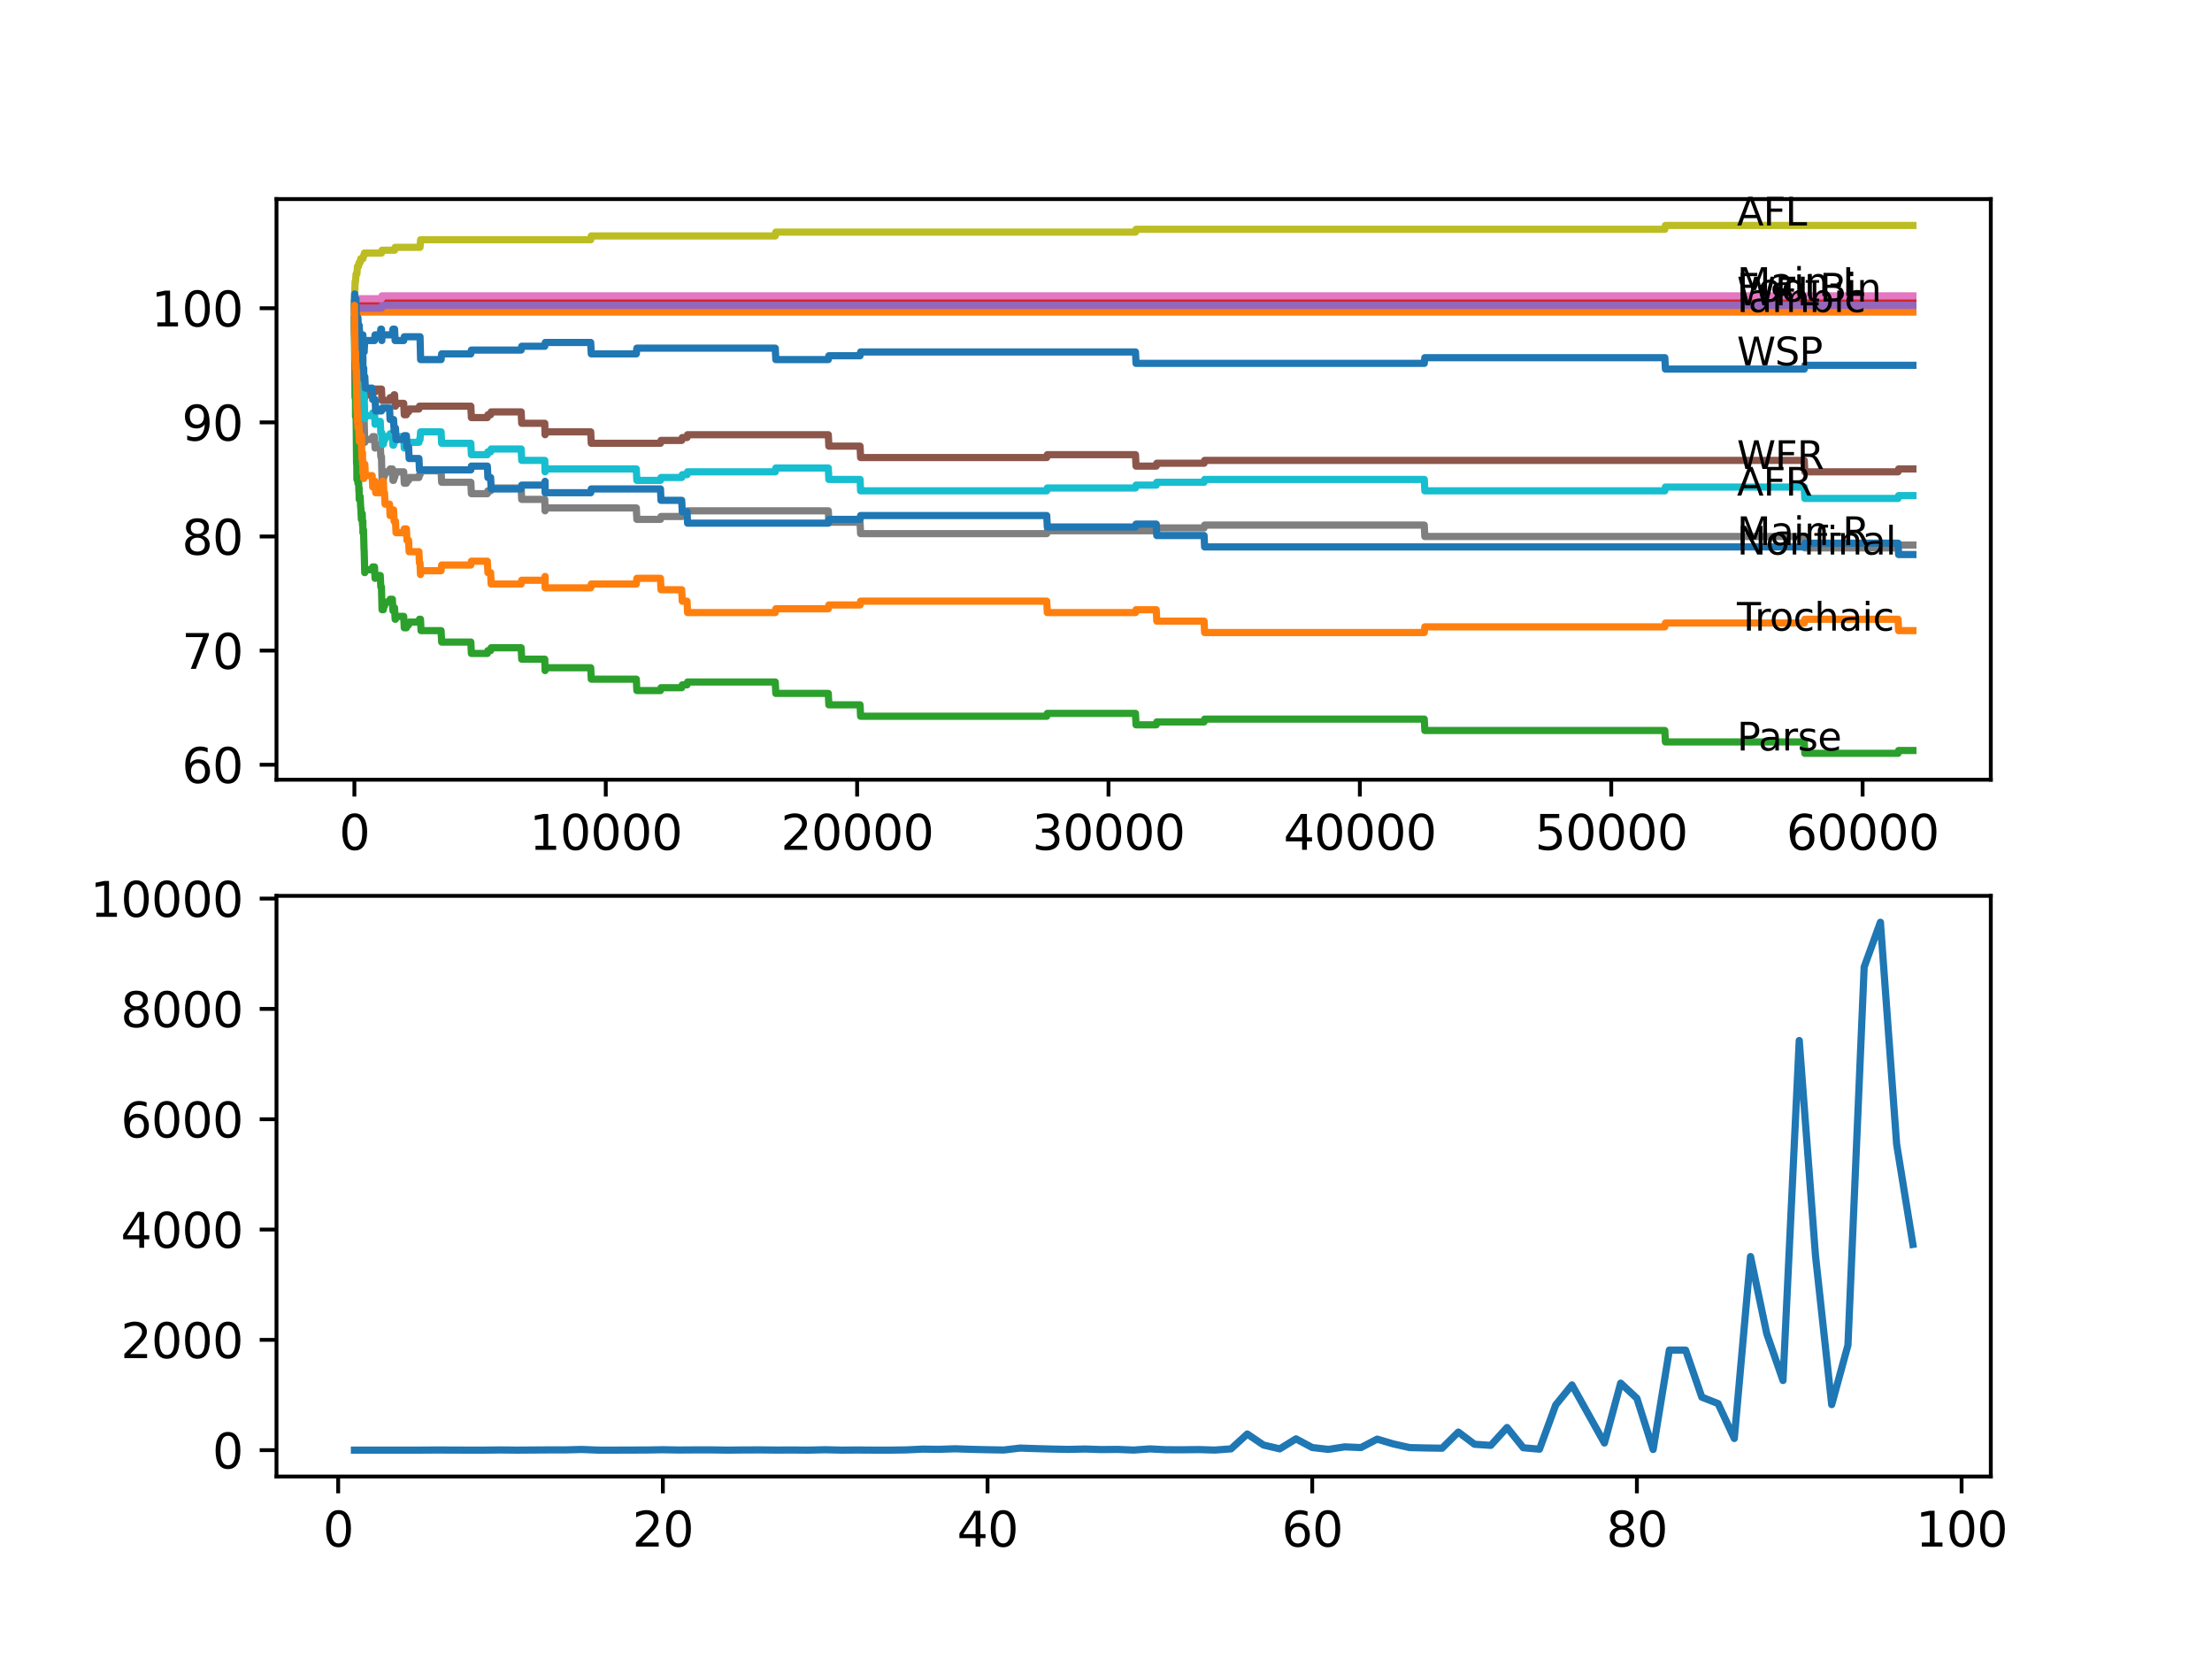<?xml version="1.0" encoding="utf-8" standalone="no"?>
<!DOCTYPE svg PUBLIC "-//W3C//DTD SVG 1.1//EN"
  "http://www.w3.org/Graphics/SVG/1.1/DTD/svg11.dtd">
<svg xmlns:xlink="http://www.w3.org/1999/xlink" width="460.8pt" height="345.6pt" viewBox="0 0 460.8 345.6" xmlns="http://www.w3.org/2000/svg" version="1.1">
 <defs>
  <style type="text/css">*{stroke-linejoin: round; stroke-linecap: butt}</style>
 </defs>
 <g id="figure_1">
  <g id="patch_1">
   <path d="M 0 345.6 
L 460.8 345.6 
L 460.8 0 
L 0 0 
z
" style="fill: #ffffff"/>
  </g>
  <g id="axes_1">
   <g id="patch_2">
    <path d="M 57.6 162.432 
L 414.72 162.432 
L 414.72 41.472 
L 57.6 41.472 
z
" style="fill: #ffffff"/>
   </g>
   <g id="matplotlib.axis_1">
    <g id="xtick_1">
     <g id="line2d_1">
      <defs>
       <path id="m1ee20a2df1" d="M 0 0 
L 0 3.5 
" style="stroke: #000000; stroke-width: 0.8"/>
      </defs>
      <g>
       <use xlink:href="#m1ee20a2df1" x="73.827" y="162.432" style="stroke: #000000; stroke-width: 0.8"/>
      </g>
     </g>
     <g id="text_1">
      <!-- 0 -->
      <g transform="translate(70.646 177.03)scale(0.1 -0.1)">
       <defs>
        <path id="DejaVuSans-30" d="M 2034 4250 
Q 1547 4250 1301 3770 
Q 1056 3291 1056 2328 
Q 1056 1369 1301 889 
Q 1547 409 2034 409 
Q 2525 409 2770 889 
Q 3016 1369 3016 2328 
Q 3016 3291 2770 3770 
Q 2525 4250 2034 4250 
z
M 2034 4750 
Q 2819 4750 3233 4129 
Q 3647 3509 3647 2328 
Q 3647 1150 3233 529 
Q 2819 -91 2034 -91 
Q 1250 -91 836 529 
Q 422 1150 422 2328 
Q 422 3509 836 4129 
Q 1250 4750 2034 4750 
z
" transform="scale(0.016)"/>
       </defs>
       <use xlink:href="#DejaVuSans-30"/>
      </g>
     </g>
    </g>
    <g id="xtick_2">
     <g id="line2d_2">
      <g>
       <use xlink:href="#m1ee20a2df1" x="126.192" y="162.432" style="stroke: #000000; stroke-width: 0.8"/>
      </g>
     </g>
     <g id="text_2">
      <!-- 10000 -->
      <g transform="translate(110.286 177.03)scale(0.1 -0.1)">
       <defs>
        <path id="DejaVuSans-31" d="M 794 531 
L 1825 531 
L 1825 4091 
L 703 3866 
L 703 4441 
L 1819 4666 
L 2450 4666 
L 2450 531 
L 3481 531 
L 3481 0 
L 794 0 
L 794 531 
z
" transform="scale(0.016)"/>
       </defs>
       <use xlink:href="#DejaVuSans-31"/>
       <use xlink:href="#DejaVuSans-30" x="63.623"/>
       <use xlink:href="#DejaVuSans-30" x="127.246"/>
       <use xlink:href="#DejaVuSans-30" x="190.869"/>
       <use xlink:href="#DejaVuSans-30" x="254.492"/>
      </g>
     </g>
    </g>
    <g id="xtick_3">
     <g id="line2d_3">
      <g>
       <use xlink:href="#m1ee20a2df1" x="178.556" y="162.432" style="stroke: #000000; stroke-width: 0.8"/>
      </g>
     </g>
     <g id="text_3">
      <!-- 20000 -->
      <g transform="translate(162.65 177.03)scale(0.1 -0.1)">
       <defs>
        <path id="DejaVuSans-32" d="M 1228 531 
L 3431 531 
L 3431 0 
L 469 0 
L 469 531 
Q 828 903 1448 1529 
Q 2069 2156 2228 2338 
Q 2531 2678 2651 2914 
Q 2772 3150 2772 3378 
Q 2772 3750 2511 3984 
Q 2250 4219 1831 4219 
Q 1534 4219 1204 4116 
Q 875 4013 500 3803 
L 500 4441 
Q 881 4594 1212 4672 
Q 1544 4750 1819 4750 
Q 2544 4750 2975 4387 
Q 3406 4025 3406 3419 
Q 3406 3131 3298 2873 
Q 3191 2616 2906 2266 
Q 2828 2175 2409 1742 
Q 1991 1309 1228 531 
z
" transform="scale(0.016)"/>
       </defs>
       <use xlink:href="#DejaVuSans-32"/>
       <use xlink:href="#DejaVuSans-30" x="63.623"/>
       <use xlink:href="#DejaVuSans-30" x="127.246"/>
       <use xlink:href="#DejaVuSans-30" x="190.869"/>
       <use xlink:href="#DejaVuSans-30" x="254.492"/>
      </g>
     </g>
    </g>
    <g id="xtick_4">
     <g id="line2d_4">
      <g>
       <use xlink:href="#m1ee20a2df1" x="230.921" y="162.432" style="stroke: #000000; stroke-width: 0.8"/>
      </g>
     </g>
     <g id="text_4">
      <!-- 30000 -->
      <g transform="translate(215.015 177.03)scale(0.1 -0.1)">
       <defs>
        <path id="DejaVuSans-33" d="M 2597 2516 
Q 3050 2419 3304 2112 
Q 3559 1806 3559 1356 
Q 3559 666 3084 287 
Q 2609 -91 1734 -91 
Q 1441 -91 1130 -33 
Q 819 25 488 141 
L 488 750 
Q 750 597 1062 519 
Q 1375 441 1716 441 
Q 2309 441 2620 675 
Q 2931 909 2931 1356 
Q 2931 1769 2642 2001 
Q 2353 2234 1838 2234 
L 1294 2234 
L 1294 2753 
L 1863 2753 
Q 2328 2753 2575 2939 
Q 2822 3125 2822 3475 
Q 2822 3834 2567 4026 
Q 2313 4219 1838 4219 
Q 1578 4219 1281 4162 
Q 984 4106 628 3988 
L 628 4550 
Q 988 4650 1302 4700 
Q 1616 4750 1894 4750 
Q 2613 4750 3031 4423 
Q 3450 4097 3450 3541 
Q 3450 3153 3228 2886 
Q 3006 2619 2597 2516 
z
" transform="scale(0.016)"/>
       </defs>
       <use xlink:href="#DejaVuSans-33"/>
       <use xlink:href="#DejaVuSans-30" x="63.623"/>
       <use xlink:href="#DejaVuSans-30" x="127.246"/>
       <use xlink:href="#DejaVuSans-30" x="190.869"/>
       <use xlink:href="#DejaVuSans-30" x="254.492"/>
      </g>
     </g>
    </g>
    <g id="xtick_5">
     <g id="line2d_5">
      <g>
       <use xlink:href="#m1ee20a2df1" x="283.285" y="162.432" style="stroke: #000000; stroke-width: 0.8"/>
      </g>
     </g>
     <g id="text_5">
      <!-- 40000 -->
      <g transform="translate(267.379 177.03)scale(0.1 -0.1)">
       <defs>
        <path id="DejaVuSans-34" d="M 2419 4116 
L 825 1625 
L 2419 1625 
L 2419 4116 
z
M 2253 4666 
L 3047 4666 
L 3047 1625 
L 3713 1625 
L 3713 1100 
L 3047 1100 
L 3047 0 
L 2419 0 
L 2419 1100 
L 313 1100 
L 313 1709 
L 2253 4666 
z
" transform="scale(0.016)"/>
       </defs>
       <use xlink:href="#DejaVuSans-34"/>
       <use xlink:href="#DejaVuSans-30" x="63.623"/>
       <use xlink:href="#DejaVuSans-30" x="127.246"/>
       <use xlink:href="#DejaVuSans-30" x="190.869"/>
       <use xlink:href="#DejaVuSans-30" x="254.492"/>
      </g>
     </g>
    </g>
    <g id="xtick_6">
     <g id="line2d_6">
      <g>
       <use xlink:href="#m1ee20a2df1" x="335.65" y="162.432" style="stroke: #000000; stroke-width: 0.8"/>
      </g>
     </g>
     <g id="text_6">
      <!-- 50000 -->
      <g transform="translate(319.744 177.03)scale(0.1 -0.1)">
       <defs>
        <path id="DejaVuSans-35" d="M 691 4666 
L 3169 4666 
L 3169 4134 
L 1269 4134 
L 1269 2991 
Q 1406 3038 1543 3061 
Q 1681 3084 1819 3084 
Q 2600 3084 3056 2656 
Q 3513 2228 3513 1497 
Q 3513 744 3044 326 
Q 2575 -91 1722 -91 
Q 1428 -91 1123 -41 
Q 819 9 494 109 
L 494 744 
Q 775 591 1075 516 
Q 1375 441 1709 441 
Q 2250 441 2565 725 
Q 2881 1009 2881 1497 
Q 2881 1984 2565 2268 
Q 2250 2553 1709 2553 
Q 1456 2553 1204 2497 
Q 953 2441 691 2322 
L 691 4666 
z
" transform="scale(0.016)"/>
       </defs>
       <use xlink:href="#DejaVuSans-35"/>
       <use xlink:href="#DejaVuSans-30" x="63.623"/>
       <use xlink:href="#DejaVuSans-30" x="127.246"/>
       <use xlink:href="#DejaVuSans-30" x="190.869"/>
       <use xlink:href="#DejaVuSans-30" x="254.492"/>
      </g>
     </g>
    </g>
    <g id="xtick_7">
     <g id="line2d_7">
      <g>
       <use xlink:href="#m1ee20a2df1" x="388.014" y="162.432" style="stroke: #000000; stroke-width: 0.8"/>
      </g>
     </g>
     <g id="text_7">
      <!-- 60000 -->
      <g transform="translate(372.108 177.03)scale(0.1 -0.1)">
       <defs>
        <path id="DejaVuSans-36" d="M 2113 2584 
Q 1688 2584 1439 2293 
Q 1191 2003 1191 1497 
Q 1191 994 1439 701 
Q 1688 409 2113 409 
Q 2538 409 2786 701 
Q 3034 994 3034 1497 
Q 3034 2003 2786 2293 
Q 2538 2584 2113 2584 
z
M 3366 4563 
L 3366 3988 
Q 3128 4100 2886 4159 
Q 2644 4219 2406 4219 
Q 1781 4219 1451 3797 
Q 1122 3375 1075 2522 
Q 1259 2794 1537 2939 
Q 1816 3084 2150 3084 
Q 2853 3084 3261 2657 
Q 3669 2231 3669 1497 
Q 3669 778 3244 343 
Q 2819 -91 2113 -91 
Q 1303 -91 875 529 
Q 447 1150 447 2328 
Q 447 3434 972 4092 
Q 1497 4750 2381 4750 
Q 2619 4750 2861 4703 
Q 3103 4656 3366 4563 
z
" transform="scale(0.016)"/>
       </defs>
       <use xlink:href="#DejaVuSans-36"/>
       <use xlink:href="#DejaVuSans-30" x="63.623"/>
       <use xlink:href="#DejaVuSans-30" x="127.246"/>
       <use xlink:href="#DejaVuSans-30" x="190.869"/>
       <use xlink:href="#DejaVuSans-30" x="254.492"/>
      </g>
     </g>
    </g>
   </g>
   <g id="matplotlib.axis_2">
    <g id="ytick_1">
     <g id="line2d_8">
      <defs>
       <path id="mf1d20a9263" d="M 0 0 
L -3.5 0 
" style="stroke: #000000; stroke-width: 0.8"/>
      </defs>
      <g>
       <use xlink:href="#mf1d20a9263" x="57.6" y="159.311" style="stroke: #000000; stroke-width: 0.8"/>
      </g>
     </g>
     <g id="text_8">
      <!-- 60 -->
      <g transform="translate(37.875 163.111)scale(0.1 -0.1)">
       <use xlink:href="#DejaVuSans-36"/>
       <use xlink:href="#DejaVuSans-30" x="63.623"/>
      </g>
     </g>
    </g>
    <g id="ytick_2">
     <g id="line2d_9">
      <g>
       <use xlink:href="#mf1d20a9263" x="57.6" y="135.535" style="stroke: #000000; stroke-width: 0.8"/>
      </g>
     </g>
     <g id="text_9">
      <!-- 70 -->
      <g transform="translate(37.875 139.335)scale(0.1 -0.1)">
       <defs>
        <path id="DejaVuSans-37" d="M 525 4666 
L 3525 4666 
L 3525 4397 
L 1831 0 
L 1172 0 
L 2766 4134 
L 525 4134 
L 525 4666 
z
" transform="scale(0.016)"/>
       </defs>
       <use xlink:href="#DejaVuSans-37"/>
       <use xlink:href="#DejaVuSans-30" x="63.623"/>
      </g>
     </g>
    </g>
    <g id="ytick_3">
     <g id="line2d_10">
      <g>
       <use xlink:href="#mf1d20a9263" x="57.6" y="111.76" style="stroke: #000000; stroke-width: 0.8"/>
      </g>
     </g>
     <g id="text_10">
      <!-- 80 -->
      <g transform="translate(37.875 115.559)scale(0.1 -0.1)">
       <defs>
        <path id="DejaVuSans-38" d="M 2034 2216 
Q 1584 2216 1326 1975 
Q 1069 1734 1069 1313 
Q 1069 891 1326 650 
Q 1584 409 2034 409 
Q 2484 409 2743 651 
Q 3003 894 3003 1313 
Q 3003 1734 2745 1975 
Q 2488 2216 2034 2216 
z
M 1403 2484 
Q 997 2584 770 2862 
Q 544 3141 544 3541 
Q 544 4100 942 4425 
Q 1341 4750 2034 4750 
Q 2731 4750 3128 4425 
Q 3525 4100 3525 3541 
Q 3525 3141 3298 2862 
Q 3072 2584 2669 2484 
Q 3125 2378 3379 2068 
Q 3634 1759 3634 1313 
Q 3634 634 3220 271 
Q 2806 -91 2034 -91 
Q 1263 -91 848 271 
Q 434 634 434 1313 
Q 434 1759 690 2068 
Q 947 2378 1403 2484 
z
M 1172 3481 
Q 1172 3119 1398 2916 
Q 1625 2713 2034 2713 
Q 2441 2713 2670 2916 
Q 2900 3119 2900 3481 
Q 2900 3844 2670 4047 
Q 2441 4250 2034 4250 
Q 1625 4250 1398 4047 
Q 1172 3844 1172 3481 
z
" transform="scale(0.016)"/>
       </defs>
       <use xlink:href="#DejaVuSans-38"/>
       <use xlink:href="#DejaVuSans-30" x="63.623"/>
      </g>
     </g>
    </g>
    <g id="ytick_4">
     <g id="line2d_11">
      <g>
       <use xlink:href="#mf1d20a9263" x="57.6" y="87.984" style="stroke: #000000; stroke-width: 0.8"/>
      </g>
     </g>
     <g id="text_11">
      <!-- 90 -->
      <g transform="translate(37.875 91.783)scale(0.1 -0.1)">
       <defs>
        <path id="DejaVuSans-39" d="M 703 97 
L 703 672 
Q 941 559 1184 500 
Q 1428 441 1663 441 
Q 2288 441 2617 861 
Q 2947 1281 2994 2138 
Q 2813 1869 2534 1725 
Q 2256 1581 1919 1581 
Q 1219 1581 811 2004 
Q 403 2428 403 3163 
Q 403 3881 828 4315 
Q 1253 4750 1959 4750 
Q 2769 4750 3195 4129 
Q 3622 3509 3622 2328 
Q 3622 1225 3098 567 
Q 2575 -91 1691 -91 
Q 1453 -91 1209 -44 
Q 966 3 703 97 
z
M 1959 2075 
Q 2384 2075 2632 2365 
Q 2881 2656 2881 3163 
Q 2881 3666 2632 3958 
Q 2384 4250 1959 4250 
Q 1534 4250 1286 3958 
Q 1038 3666 1038 3163 
Q 1038 2656 1286 2365 
Q 1534 2075 1959 2075 
z
" transform="scale(0.016)"/>
       </defs>
       <use xlink:href="#DejaVuSans-39"/>
       <use xlink:href="#DejaVuSans-30" x="63.623"/>
      </g>
     </g>
    </g>
    <g id="ytick_5">
     <g id="line2d_12">
      <g>
       <use xlink:href="#mf1d20a9263" x="57.6" y="64.208" style="stroke: #000000; stroke-width: 0.8"/>
      </g>
     </g>
     <g id="text_12">
      <!-- 100 -->
      <g transform="translate(31.512 68.007)scale(0.1 -0.1)">
       <use xlink:href="#DejaVuSans-31"/>
       <use xlink:href="#DejaVuSans-30" x="63.623"/>
       <use xlink:href="#DejaVuSans-30" x="127.246"/>
      </g>
     </g>
    </g>
   </g>
   <g id="line2d_13">
    <path d="M 73.833 66.585 
L 73.932 70.944 
L 73.948 69.755 
L 74.053 69.755 
L 74.063 70.944 
L 74.168 68.567 
L 74.173 68.567 
L 74.205 70.944 
L 74.267 67.378 
L 74.278 67.378 
L 74.346 65 
L 74.362 69.755 
L 74.377 69.755 
L 74.482 69.755 
L 74.597 68.567 
L 74.692 68.567 
L 74.807 70.944 
L 74.812 70.944 
L 74.927 69.755 
L 75.027 69.755 
L 75.142 72.133 
L 75.173 72.133 
L 75.288 70.944 
L 75.461 70.944 
L 75.576 69.755 
L 75.592 69.755 
L 75.707 72.133 
L 75.723 72.133 
L 75.802 70.944 
L 75.807 73.322 
L 75.828 73.322 
L 75.859 73.322 
L 75.98 70.944 
L 78.017 70.944 
L 78.132 69.755 
L 79.216 69.755 
L 79.331 68.567 
L 79.467 68.567 
L 79.54 70.944 
L 79.577 69.755 
L 81.74 69.755 
L 81.855 68.567 
L 82.195 68.567 
L 82.311 70.944 
L 84.101 70.944 
L 84.217 70.152 
L 87.5 70.152 
L 87.62 74.907 
L 91.888 74.907 
L 92.003 73.718 
L 98.083 73.718 
L 98.198 72.926 
L 108.566 72.926 
L 108.681 72.133 
L 113.488 72.133 
L 113.604 71.341 
L 123.055 71.341 
L 123.171 73.718 
L 132.554 73.718 
L 132.669 72.529 
L 161.501 72.529 
L 161.617 74.907 
L 172.55 74.907 
L 172.665 74.114 
L 179.164 74.114 
L 179.279 73.322 
L 236.54 73.322 
L 236.655 75.699 
L 296.701 75.699 
L 296.816 74.511 
L 346.819 74.511 
L 346.934 76.888 
L 375.861 76.888 
L 375.976 76.096 
L 398.487 76.096 
L 398.487 76.096 
" clip-path="url(#p80382463fd)" style="fill: none; stroke: #1f77b4; stroke-width: 1.5; stroke-linecap: square"/>
   </g>
   <g id="line2d_14">
    <path d="M 73.833 64.208 
L 73.948 67.378 
L 73.985 67.378 
L 74.1 65 
L 74.131 65 
L 74.246 67.378 
L 74.252 67.378 
L 74.367 65 
L 398.487 65 
L 398.487 65 
" clip-path="url(#p80382463fd)" style="fill: none; stroke: #ff7f0e; stroke-width: 1.5; stroke-linecap: square"/>
   </g>
   <g id="line2d_15">
    <path d="M 73.833 66.585 
L 73.958 82.832 
L 73.974 82.04 
L 74.053 82.04 
L 74.063 86.795 
L 74.168 85.408 
L 74.173 85.408 
L 74.283 96.701 
L 74.304 95.909 
L 74.325 95.909 
L 74.351 99.872 
L 74.44 98.287 
L 74.482 98.287 
L 74.561 100.664 
L 74.592 100.07 
L 74.692 100.07 
L 74.77 102.447 
L 74.801 101.655 
L 74.812 101.655 
L 74.828 104.032 
L 74.922 103.438 
L 75.027 103.438 
L 75.142 105.816 
L 75.173 105.816 
L 75.278 108.193 
L 75.283 107.599 
L 75.351 107.599 
L 75.461 107.004 
L 75.519 109.382 
L 75.571 108.589 
L 75.592 108.589 
L 75.603 110.967 
L 75.702 110.373 
L 75.723 110.373 
L 75.838 114.533 
L 75.859 114.533 
L 75.98 119.289 
L 75.995 119.289 
L 76.111 118.694 
L 77.53 118.694 
L 77.645 118.1 
L 78.017 118.1 
L 78.132 120.477 
L 78.142 120.477 
L 78.258 119.883 
L 79.216 119.883 
L 79.331 122.261 
L 79.467 122.261 
L 79.588 127.016 
L 79.855 127.016 
L 79.97 126.223 
L 80.101 126.223 
L 80.216 125.431 
L 81.148 125.431 
L 81.263 124.836 
L 81.74 124.836 
L 81.855 127.214 
L 81.986 127.214 
L 82.101 126.62 
L 82.195 126.62 
L 82.311 128.997 
L 82.384 128.997 
L 82.499 128.403 
L 84.101 128.403 
L 84.217 130.78 
L 84.662 130.78 
L 84.777 130.186 
L 85.117 130.186 
L 85.232 129.592 
L 87.269 129.592 
L 87.385 128.997 
L 87.594 128.997 
L 87.709 131.375 
L 91.888 131.375 
L 92.003 133.752 
L 98.083 133.752 
L 98.198 136.13 
L 101.523 136.13 
L 101.638 135.535 
L 102.204 135.535 
L 102.319 134.941 
L 108.566 134.941 
L 108.681 137.319 
L 113.488 137.319 
L 113.551 139.696 
L 113.598 139.102 
L 123.055 139.102 
L 123.171 141.479 
L 132.554 141.479 
L 132.669 143.857 
L 137.586 143.857 
L 137.702 143.263 
L 142.011 143.263 
L 142.126 142.668 
L 143.121 142.668 
L 143.237 142.074 
L 161.501 142.074 
L 161.617 144.451 
L 172.55 144.451 
L 172.665 146.829 
L 179.164 146.829 
L 179.279 149.207 
L 218.055 149.207 
L 218.17 148.612 
L 236.54 148.612 
L 236.655 150.99 
L 240.865 150.99 
L 240.98 150.395 
L 250.83 150.395 
L 250.945 149.801 
L 296.701 149.801 
L 296.816 152.179 
L 346.819 152.179 
L 346.934 154.556 
L 375.861 154.556 
L 375.976 156.934 
L 395.398 156.934 
L 395.513 156.339 
L 398.487 156.339 
L 398.487 156.339 
" clip-path="url(#p80382463fd)" style="fill: none; stroke: #2ca02c; stroke-width: 1.5; stroke-linecap: square"/>
   </g>
   <g id="line2d_16">
    <path d="M 73.833 64.208 
L 73.843 64.208 
L 73.969 62.821 
L 398.487 62.821 
L 398.487 62.821 
" clip-path="url(#p80382463fd)" style="fill: none; stroke: #d62728; stroke-width: 1.5; stroke-linecap: square"/>
   </g>
   <g id="line2d_17">
    <path d="M 73.833 64.208 
L 79.467 64.208 
L 79.582 63.613 
L 398.487 63.613 
L 398.487 63.613 
" clip-path="url(#p80382463fd)" style="fill: none; stroke: #9467bd; stroke-width: 1.5; stroke-linecap: square"/>
   </g>
   <g id="line2d_18">
    <path d="M 73.833 66.585 
L 73.838 66.585 
L 73.969 75.699 
L 74.058 75.699 
L 74.147 78.077 
L 74.168 77.483 
L 74.173 77.483 
L 74.199 79.86 
L 74.283 79.266 
L 74.561 79.266 
L 74.676 78.671 
L 74.692 78.671 
L 74.807 81.049 
L 74.828 81.049 
L 74.943 80.455 
L 75.278 80.455 
L 75.398 79.266 
L 75.592 79.266 
L 75.603 81.643 
L 75.702 81.049 
L 75.765 81.049 
L 75.802 80.455 
L 75.807 82.832 
L 75.859 82.832 
L 75.995 82.832 
L 76.111 82.238 
L 77.53 82.238 
L 77.645 81.643 
L 78.142 81.643 
L 78.258 81.049 
L 79.467 81.049 
L 79.582 83.427 
L 81.148 83.427 
L 81.263 82.832 
L 81.986 82.832 
L 82.101 82.238 
L 82.195 82.238 
L 82.311 84.615 
L 82.384 84.615 
L 82.499 84.021 
L 84.101 84.021 
L 84.217 86.399 
L 84.662 86.399 
L 84.777 85.804 
L 85.117 85.804 
L 85.232 85.21 
L 87.269 85.21 
L 87.385 84.615 
L 98.083 84.615 
L 98.198 86.993 
L 101.523 86.993 
L 101.638 86.399 
L 102.204 86.399 
L 102.319 85.804 
L 108.566 85.804 
L 108.681 88.182 
L 113.488 88.182 
L 113.551 90.559 
L 113.598 89.965 
L 123.055 89.965 
L 123.171 92.343 
L 137.586 92.343 
L 137.702 91.748 
L 142.011 91.748 
L 142.126 91.154 
L 143.121 91.154 
L 143.237 90.559 
L 172.55 90.559 
L 172.665 92.937 
L 179.164 92.937 
L 179.279 95.315 
L 218.055 95.315 
L 218.17 94.72 
L 236.54 94.72 
L 236.655 97.098 
L 240.865 97.098 
L 240.98 96.503 
L 250.83 96.503 
L 250.945 95.909 
L 375.861 95.909 
L 375.976 98.287 
L 395.398 98.287 
L 395.513 97.692 
L 398.487 97.692 
L 398.487 97.692 
" clip-path="url(#p80382463fd)" style="fill: none; stroke: #8c564b; stroke-width: 1.5; stroke-linecap: square"/>
   </g>
   <g id="line2d_19">
    <path d="M 73.833 64.208 
L 73.958 62.226 
L 79.467 62.226 
L 79.582 61.632 
L 398.487 61.632 
L 398.487 61.632 
" clip-path="url(#p80382463fd)" style="fill: none; stroke: #e377c2; stroke-width: 1.5; stroke-linecap: square"/>
   </g>
   <g id="line2d_20">
    <path d="M 73.833 64.208 
L 73.958 74.709 
L 73.964 73.916 
L 74.053 73.916 
L 74.063 76.294 
L 74.163 74.907 
L 74.199 74.907 
L 74.205 74.312 
L 74.231 79.068 
L 74.262 79.068 
L 74.33 85.408 
L 74.377 82.238 
L 74.383 82.238 
L 74.482 81.445 
L 74.561 83.823 
L 74.592 83.228 
L 74.77 83.228 
L 74.812 82.436 
L 74.817 84.814 
L 74.87 84.219 
L 75.027 84.219 
L 75.142 83.427 
L 75.173 83.427 
L 75.278 85.804 
L 75.283 85.21 
L 75.351 85.21 
L 75.461 84.615 
L 75.519 86.993 
L 75.571 86.2 
L 75.603 86.2 
L 75.718 85.606 
L 75.723 85.606 
L 75.765 87.984 
L 75.833 87.389 
L 75.859 87.389 
L 75.98 92.144 
L 75.995 92.144 
L 76.111 91.55 
L 77.53 91.55 
L 77.645 90.956 
L 78.017 90.956 
L 78.132 93.333 
L 78.142 93.333 
L 78.258 92.739 
L 79.216 92.739 
L 79.331 95.116 
L 79.467 95.116 
L 79.588 99.872 
L 79.855 99.872 
L 79.97 99.079 
L 80.101 99.079 
L 80.216 98.287 
L 81.148 98.287 
L 81.263 97.692 
L 81.74 97.692 
L 81.855 100.07 
L 81.986 100.07 
L 82.101 99.475 
L 82.195 99.475 
L 82.311 98.881 
L 82.384 98.881 
L 82.499 98.287 
L 84.101 98.287 
L 84.217 100.664 
L 84.662 100.664 
L 84.777 100.07 
L 85.117 100.07 
L 85.232 99.475 
L 87.269 99.475 
L 87.385 98.881 
L 87.5 98.881 
L 87.615 98.088 
L 91.888 98.088 
L 92.003 100.466 
L 98.083 100.466 
L 98.198 102.844 
L 101.523 102.844 
L 101.638 102.249 
L 102.204 102.249 
L 102.319 101.655 
L 108.566 101.655 
L 108.681 104.032 
L 113.488 104.032 
L 113.551 106.41 
L 113.598 105.816 
L 132.554 105.816 
L 132.669 108.193 
L 137.586 108.193 
L 137.702 107.599 
L 142.011 107.599 
L 142.126 107.004 
L 143.121 107.004 
L 143.237 106.41 
L 172.55 106.41 
L 172.665 108.788 
L 179.164 108.788 
L 179.279 111.165 
L 218.055 111.165 
L 218.17 110.571 
L 240.865 110.571 
L 240.98 109.976 
L 250.83 109.976 
L 250.945 109.382 
L 296.701 109.382 
L 296.816 111.76 
L 375.861 111.76 
L 375.976 114.137 
L 395.398 114.137 
L 395.513 113.543 
L 398.487 113.543 
L 398.487 113.543 
" clip-path="url(#p80382463fd)" style="fill: none; stroke: #7f7f7f; stroke-width: 1.5; stroke-linecap: square"/>
   </g>
   <g id="line2d_21">
    <path d="M 73.833 63.019 
L 73.979 58.66 
L 74.058 58.66 
L 74.178 57.075 
L 74.346 57.075 
L 74.466 55.49 
L 74.692 55.49 
L 74.807 54.697 
L 75.027 54.697 
L 75.142 53.905 
L 75.592 53.905 
L 75.707 53.31 
L 75.802 53.31 
L 75.917 52.716 
L 79.467 52.716 
L 79.582 52.122 
L 82.195 52.122 
L 82.311 51.527 
L 87.5 51.527 
L 87.62 49.942 
L 123.055 49.942 
L 123.171 49.15 
L 161.501 49.15 
L 161.617 48.357 
L 236.54 48.357 
L 236.655 47.763 
L 346.819 47.763 
L 346.934 46.97 
L 398.487 46.97 
L 398.487 46.97 
" clip-path="url(#p80382463fd)" style="fill: none; stroke: #bcbd22; stroke-width: 1.5; stroke-linecap: square"/>
   </g>
   <g id="line2d_22">
    <path d="M 73.833 64.208 
L 73.838 63.613 
L 73.854 67.972 
L 73.917 66.189 
L 73.958 70.944 
L 74.032 70.152 
L 74.053 70.152 
L 74.063 72.529 
L 74.163 71.142 
L 74.199 71.142 
L 74.205 70.548 
L 74.231 75.303 
L 74.262 75.303 
L 74.33 81.643 
L 74.377 78.473 
L 74.383 78.473 
L 74.482 77.681 
L 74.561 80.058 
L 74.592 79.464 
L 74.77 79.464 
L 74.812 78.671 
L 74.817 81.049 
L 74.87 80.455 
L 75.027 80.455 
L 75.142 79.662 
L 75.173 79.662 
L 75.278 82.04 
L 75.283 81.445 
L 75.351 81.445 
L 75.461 80.851 
L 75.519 83.228 
L 75.571 82.436 
L 75.592 82.436 
L 75.713 81.247 
L 75.723 81.247 
L 75.765 83.625 
L 75.833 82.436 
L 75.859 82.436 
L 75.98 87.191 
L 75.995 87.191 
L 76.111 86.597 
L 77.53 86.597 
L 77.645 86.002 
L 78.017 86.002 
L 78.132 88.38 
L 78.142 88.38 
L 78.258 87.786 
L 79.216 87.786 
L 79.331 90.163 
L 79.54 90.163 
L 79.656 92.541 
L 79.855 92.541 
L 79.97 91.748 
L 80.101 91.748 
L 80.216 90.956 
L 81.148 90.956 
L 81.263 90.361 
L 81.74 90.361 
L 81.855 92.739 
L 81.986 92.739 
L 82.101 92.144 
L 82.195 92.144 
L 82.311 91.55 
L 82.384 91.55 
L 82.499 90.956 
L 84.101 90.956 
L 84.217 93.333 
L 84.662 93.333 
L 84.777 92.739 
L 85.117 92.739 
L 85.232 92.144 
L 87.269 92.144 
L 87.385 91.55 
L 87.5 91.55 
L 87.62 89.965 
L 91.888 89.965 
L 92.003 92.343 
L 98.083 92.343 
L 98.198 94.72 
L 101.523 94.72 
L 101.638 94.126 
L 102.204 94.126 
L 102.319 93.531 
L 108.566 93.531 
L 108.681 95.909 
L 113.488 95.909 
L 113.551 98.287 
L 113.598 97.692 
L 132.554 97.692 
L 132.669 100.07 
L 137.586 100.07 
L 137.702 99.475 
L 142.011 99.475 
L 142.126 98.881 
L 143.121 98.881 
L 143.237 98.287 
L 161.501 98.287 
L 161.617 97.494 
L 172.55 97.494 
L 172.665 99.872 
L 179.164 99.872 
L 179.279 102.249 
L 218.055 102.249 
L 218.17 101.655 
L 236.54 101.655 
L 236.655 101.06 
L 240.865 101.06 
L 240.98 100.466 
L 250.83 100.466 
L 250.945 99.872 
L 296.701 99.872 
L 296.816 102.249 
L 346.819 102.249 
L 346.934 101.457 
L 375.861 101.457 
L 375.976 103.834 
L 395.398 103.834 
L 395.513 103.24 
L 398.487 103.24 
L 398.487 103.24 
" clip-path="url(#p80382463fd)" style="fill: none; stroke: #17becf; stroke-width: 1.5; stroke-linecap: square"/>
   </g>
   <g id="line2d_23">
    <path d="M 73.833 63.019 
L 73.838 63.019 
L 73.885 61.236 
L 73.89 63.613 
L 73.948 63.019 
L 74.058 63.019 
L 74.147 62.226 
L 74.152 64.604 
L 74.157 64.604 
L 74.173 64.604 
L 74.199 63.811 
L 74.205 66.189 
L 74.273 66.189 
L 74.561 66.189 
L 74.676 68.567 
L 74.692 68.567 
L 74.807 67.774 
L 74.828 67.774 
L 74.943 70.152 
L 75.278 70.152 
L 75.398 74.907 
L 75.592 74.907 
L 75.603 74.312 
L 75.608 76.69 
L 75.686 76.69 
L 75.765 76.69 
L 75.802 79.068 
L 75.875 78.473 
L 75.995 78.473 
L 76.111 80.851 
L 77.53 80.851 
L 77.645 83.228 
L 78.142 83.228 
L 78.258 85.606 
L 79.467 85.606 
L 79.582 85.012 
L 81.148 85.012 
L 81.263 87.389 
L 81.986 87.389 
L 82.101 89.767 
L 82.195 89.767 
L 82.311 89.172 
L 82.384 89.172 
L 82.499 91.55 
L 84.101 91.55 
L 84.217 90.758 
L 84.662 90.758 
L 84.777 93.135 
L 85.117 93.135 
L 85.232 95.513 
L 87.269 95.513 
L 87.385 97.89 
L 98.083 97.89 
L 98.198 97.098 
L 101.523 97.098 
L 101.638 99.475 
L 102.204 99.475 
L 102.319 101.853 
L 108.566 101.853 
L 108.681 101.06 
L 113.488 101.06 
L 113.551 100.268 
L 113.556 102.645 
L 113.588 102.645 
L 123.055 102.645 
L 123.171 101.853 
L 137.586 101.853 
L 137.702 104.231 
L 142.011 104.231 
L 142.126 106.608 
L 143.121 106.608 
L 143.237 108.986 
L 172.55 108.986 
L 172.665 108.193 
L 179.164 108.193 
L 179.279 107.401 
L 218.055 107.401 
L 218.17 109.778 
L 236.54 109.778 
L 236.655 109.184 
L 240.865 109.184 
L 240.98 111.561 
L 250.83 111.561 
L 250.945 113.939 
L 375.861 113.939 
L 375.976 113.146 
L 395.398 113.146 
L 395.513 115.524 
L 398.487 115.524 
L 398.487 115.524 
" clip-path="url(#p80382463fd)" style="fill: none; stroke: #1f77b4; stroke-width: 1.5; stroke-linecap: square"/>
   </g>
   <g id="line2d_24">
    <path d="M 73.833 64.208 
L 73.843 63.613 
L 73.875 69.557 
L 73.885 68.369 
L 74.011 75.303 
L 74.053 75.303 
L 74.063 73.322 
L 74.095 76.888 
L 74.147 75.699 
L 74.262 79.662 
L 74.283 77.284 
L 74.356 83.228 
L 74.477 87.984 
L 74.482 87.984 
L 74.561 86.795 
L 74.566 89.172 
L 74.587 89.172 
L 74.692 89.172 
L 74.77 88.38 
L 74.775 90.758 
L 74.791 90.758 
L 74.812 90.758 
L 74.828 89.569 
L 74.833 91.946 
L 74.917 91.946 
L 75.173 91.946 
L 75.278 90.758 
L 75.398 95.513 
L 75.461 95.513 
L 75.519 94.324 
L 75.524 96.701 
L 75.566 96.701 
L 75.592 96.701 
L 75.603 96.107 
L 75.608 98.485 
L 75.686 98.485 
L 75.723 98.485 
L 75.765 97.296 
L 75.77 99.673 
L 75.828 99.079 
L 75.859 99.079 
L 75.98 96.701 
L 75.995 96.701 
L 76.111 99.079 
L 77.53 99.079 
L 77.645 101.457 
L 78.017 101.457 
L 78.132 100.268 
L 78.142 100.268 
L 78.258 102.645 
L 79.216 102.645 
L 79.331 101.457 
L 79.54 101.457 
L 79.656 100.268 
L 79.855 100.268 
L 79.97 102.645 
L 80.101 102.645 
L 80.216 105.023 
L 81.148 105.023 
L 81.263 107.401 
L 81.74 107.401 
L 81.855 106.212 
L 81.986 106.212 
L 82.101 108.589 
L 82.384 108.589 
L 82.499 110.967 
L 84.101 110.967 
L 84.217 110.175 
L 84.662 110.175 
L 84.777 112.552 
L 85.117 112.552 
L 85.232 114.93 
L 87.269 114.93 
L 87.385 117.307 
L 87.5 117.307 
L 87.594 119.685 
L 87.61 118.892 
L 91.888 118.892 
L 92.003 117.704 
L 98.083 117.704 
L 98.198 116.911 
L 101.523 116.911 
L 101.638 119.289 
L 102.204 119.289 
L 102.319 121.666 
L 108.566 121.666 
L 108.681 120.874 
L 113.488 120.874 
L 113.551 120.081 
L 113.556 122.459 
L 113.588 122.459 
L 123.055 122.459 
L 123.171 121.666 
L 132.554 121.666 
L 132.669 120.477 
L 137.586 120.477 
L 137.702 122.855 
L 142.011 122.855 
L 142.126 125.233 
L 143.121 125.233 
L 143.237 127.61 
L 161.501 127.61 
L 161.617 126.818 
L 172.55 126.818 
L 172.665 126.025 
L 179.164 126.025 
L 179.279 125.233 
L 218.055 125.233 
L 218.17 127.61 
L 236.54 127.61 
L 236.655 127.016 
L 240.865 127.016 
L 240.98 129.393 
L 250.83 129.393 
L 250.945 131.771 
L 296.701 131.771 
L 296.816 130.582 
L 346.819 130.582 
L 346.934 129.79 
L 375.861 129.79 
L 375.976 128.997 
L 395.398 128.997 
L 395.513 131.375 
L 398.487 131.375 
L 398.487 131.375 
" clip-path="url(#p80382463fd)" style="fill: none; stroke: #ff7f0e; stroke-width: 1.5; stroke-linecap: square"/>
   </g>
   <g id="patch_3">
    <path d="M 57.6 162.432 
L 57.6 41.472 
" style="fill: none; stroke: #000000; stroke-width: 0.8; stroke-linejoin: miter; stroke-linecap: square"/>
   </g>
   <g id="patch_4">
    <path d="M 414.72 162.432 
L 414.72 41.472 
" style="fill: none; stroke: #000000; stroke-width: 0.8; stroke-linejoin: miter; stroke-linecap: square"/>
   </g>
   <g id="patch_5">
    <path d="M 57.6 162.432 
L 414.72 162.432 
" style="fill: none; stroke: #000000; stroke-width: 0.8; stroke-linejoin: miter; stroke-linecap: square"/>
   </g>
   <g id="patch_6">
    <path d="M 57.6 41.472 
L 414.72 41.472 
" style="fill: none; stroke: #000000; stroke-width: 0.8; stroke-linejoin: miter; stroke-linecap: square"/>
   </g>
   <g id="text_13">
    <!-- WSP -->
    <g transform="translate(361.832 76.096)scale(0.08 -0.08)">
     <defs>
      <path id="DejaVuSans-57" d="M 213 4666 
L 850 4666 
L 1831 722 
L 2809 4666 
L 3519 4666 
L 4500 722 
L 5478 4666 
L 6119 4666 
L 4947 0 
L 4153 0 
L 3169 4050 
L 2175 0 
L 1381 0 
L 213 4666 
z
" transform="scale(0.016)"/>
      <path id="DejaVuSans-53" d="M 3425 4513 
L 3425 3897 
Q 3066 4069 2747 4153 
Q 2428 4238 2131 4238 
Q 1616 4238 1336 4038 
Q 1056 3838 1056 3469 
Q 1056 3159 1242 3001 
Q 1428 2844 1947 2747 
L 2328 2669 
Q 3034 2534 3370 2195 
Q 3706 1856 3706 1288 
Q 3706 609 3251 259 
Q 2797 -91 1919 -91 
Q 1588 -91 1214 -16 
Q 841 59 441 206 
L 441 856 
Q 825 641 1194 531 
Q 1563 422 1919 422 
Q 2459 422 2753 634 
Q 3047 847 3047 1241 
Q 3047 1584 2836 1778 
Q 2625 1972 2144 2069 
L 1759 2144 
Q 1053 2284 737 2584 
Q 422 2884 422 3419 
Q 422 4038 858 4394 
Q 1294 4750 2059 4750 
Q 2388 4750 2728 4690 
Q 3069 4631 3425 4513 
z
" transform="scale(0.016)"/>
      <path id="DejaVuSans-50" d="M 1259 4147 
L 1259 2394 
L 2053 2394 
Q 2494 2394 2734 2622 
Q 2975 2850 2975 3272 
Q 2975 3691 2734 3919 
Q 2494 4147 2053 4147 
L 1259 4147 
z
M 628 4666 
L 2053 4666 
Q 2838 4666 3239 4311 
Q 3641 3956 3641 3272 
Q 3641 2581 3239 2228 
Q 2838 1875 2053 1875 
L 1259 1875 
L 1259 0 
L 628 0 
L 628 4666 
z
" transform="scale(0.016)"/>
     </defs>
     <use xlink:href="#DejaVuSans-57"/>
     <use xlink:href="#DejaVuSans-53" x="98.877"/>
     <use xlink:href="#DejaVuSans-50" x="162.354"/>
    </g>
   </g>
   <g id="text_14">
    <!-- Iambic -->
    <g transform="translate(361.832 65)scale(0.08 -0.08)">
     <defs>
      <path id="DejaVuSans-49" d="M 628 4666 
L 1259 4666 
L 1259 0 
L 628 0 
L 628 4666 
z
" transform="scale(0.016)"/>
      <path id="DejaVuSans-61" d="M 2194 1759 
Q 1497 1759 1228 1600 
Q 959 1441 959 1056 
Q 959 750 1161 570 
Q 1363 391 1709 391 
Q 2188 391 2477 730 
Q 2766 1069 2766 1631 
L 2766 1759 
L 2194 1759 
z
M 3341 1997 
L 3341 0 
L 2766 0 
L 2766 531 
Q 2569 213 2275 61 
Q 1981 -91 1556 -91 
Q 1019 -91 701 211 
Q 384 513 384 1019 
Q 384 1609 779 1909 
Q 1175 2209 1959 2209 
L 2766 2209 
L 2766 2266 
Q 2766 2663 2505 2880 
Q 2244 3097 1772 3097 
Q 1472 3097 1187 3025 
Q 903 2953 641 2809 
L 641 3341 
Q 956 3463 1253 3523 
Q 1550 3584 1831 3584 
Q 2591 3584 2966 3190 
Q 3341 2797 3341 1997 
z
" transform="scale(0.016)"/>
      <path id="DejaVuSans-6d" d="M 3328 2828 
Q 3544 3216 3844 3400 
Q 4144 3584 4550 3584 
Q 5097 3584 5394 3201 
Q 5691 2819 5691 2113 
L 5691 0 
L 5113 0 
L 5113 2094 
Q 5113 2597 4934 2840 
Q 4756 3084 4391 3084 
Q 3944 3084 3684 2787 
Q 3425 2491 3425 1978 
L 3425 0 
L 2847 0 
L 2847 2094 
Q 2847 2600 2669 2842 
Q 2491 3084 2119 3084 
Q 1678 3084 1418 2786 
Q 1159 2488 1159 1978 
L 1159 0 
L 581 0 
L 581 3500 
L 1159 3500 
L 1159 2956 
Q 1356 3278 1631 3431 
Q 1906 3584 2284 3584 
Q 2666 3584 2933 3390 
Q 3200 3197 3328 2828 
z
" transform="scale(0.016)"/>
      <path id="DejaVuSans-62" d="M 3116 1747 
Q 3116 2381 2855 2742 
Q 2594 3103 2138 3103 
Q 1681 3103 1420 2742 
Q 1159 2381 1159 1747 
Q 1159 1113 1420 752 
Q 1681 391 2138 391 
Q 2594 391 2855 752 
Q 3116 1113 3116 1747 
z
M 1159 2969 
Q 1341 3281 1617 3432 
Q 1894 3584 2278 3584 
Q 2916 3584 3314 3078 
Q 3713 2572 3713 1747 
Q 3713 922 3314 415 
Q 2916 -91 2278 -91 
Q 1894 -91 1617 61 
Q 1341 213 1159 525 
L 1159 0 
L 581 0 
L 581 4863 
L 1159 4863 
L 1159 2969 
z
" transform="scale(0.016)"/>
      <path id="DejaVuSans-69" d="M 603 3500 
L 1178 3500 
L 1178 0 
L 603 0 
L 603 3500 
z
M 603 4863 
L 1178 4863 
L 1178 4134 
L 603 4134 
L 603 4863 
z
" transform="scale(0.016)"/>
      <path id="DejaVuSans-63" d="M 3122 3366 
L 3122 2828 
Q 2878 2963 2633 3030 
Q 2388 3097 2138 3097 
Q 1578 3097 1268 2742 
Q 959 2388 959 1747 
Q 959 1106 1268 751 
Q 1578 397 2138 397 
Q 2388 397 2633 464 
Q 2878 531 3122 666 
L 3122 134 
Q 2881 22 2623 -34 
Q 2366 -91 2075 -91 
Q 1284 -91 818 406 
Q 353 903 353 1747 
Q 353 2603 823 3093 
Q 1294 3584 2113 3584 
Q 2378 3584 2631 3529 
Q 2884 3475 3122 3366 
z
" transform="scale(0.016)"/>
     </defs>
     <use xlink:href="#DejaVuSans-49"/>
     <use xlink:href="#DejaVuSans-61" x="29.492"/>
     <use xlink:href="#DejaVuSans-6d" x="90.771"/>
     <use xlink:href="#DejaVuSans-62" x="188.184"/>
     <use xlink:href="#DejaVuSans-69" x="251.66"/>
     <use xlink:href="#DejaVuSans-63" x="279.443"/>
    </g>
   </g>
   <g id="text_15">
    <!-- Parse -->
    <g transform="translate(361.832 156.339)scale(0.08 -0.08)">
     <defs>
      <path id="DejaVuSans-72" d="M 2631 2963 
Q 2534 3019 2420 3045 
Q 2306 3072 2169 3072 
Q 1681 3072 1420 2755 
Q 1159 2438 1159 1844 
L 1159 0 
L 581 0 
L 581 3500 
L 1159 3500 
L 1159 2956 
Q 1341 3275 1631 3429 
Q 1922 3584 2338 3584 
Q 2397 3584 2469 3576 
Q 2541 3569 2628 3553 
L 2631 2963 
z
" transform="scale(0.016)"/>
      <path id="DejaVuSans-73" d="M 2834 3397 
L 2834 2853 
Q 2591 2978 2328 3040 
Q 2066 3103 1784 3103 
Q 1356 3103 1142 2972 
Q 928 2841 928 2578 
Q 928 2378 1081 2264 
Q 1234 2150 1697 2047 
L 1894 2003 
Q 2506 1872 2764 1633 
Q 3022 1394 3022 966 
Q 3022 478 2636 193 
Q 2250 -91 1575 -91 
Q 1294 -91 989 -36 
Q 684 19 347 128 
L 347 722 
Q 666 556 975 473 
Q 1284 391 1588 391 
Q 1994 391 2212 530 
Q 2431 669 2431 922 
Q 2431 1156 2273 1281 
Q 2116 1406 1581 1522 
L 1381 1569 
Q 847 1681 609 1914 
Q 372 2147 372 2553 
Q 372 3047 722 3315 
Q 1072 3584 1716 3584 
Q 2034 3584 2315 3537 
Q 2597 3491 2834 3397 
z
" transform="scale(0.016)"/>
      <path id="DejaVuSans-65" d="M 3597 1894 
L 3597 1613 
L 953 1613 
Q 991 1019 1311 708 
Q 1631 397 2203 397 
Q 2534 397 2845 478 
Q 3156 559 3463 722 
L 3463 178 
Q 3153 47 2828 -22 
Q 2503 -91 2169 -91 
Q 1331 -91 842 396 
Q 353 884 353 1716 
Q 353 2575 817 3079 
Q 1281 3584 2069 3584 
Q 2775 3584 3186 3129 
Q 3597 2675 3597 1894 
z
M 3022 2063 
Q 3016 2534 2758 2815 
Q 2500 3097 2075 3097 
Q 1594 3097 1305 2825 
Q 1016 2553 972 2059 
L 3022 2063 
z
" transform="scale(0.016)"/>
     </defs>
     <use xlink:href="#DejaVuSans-50"/>
     <use xlink:href="#DejaVuSans-61" x="55.803"/>
     <use xlink:href="#DejaVuSans-72" x="117.082"/>
     <use xlink:href="#DejaVuSans-73" x="158.195"/>
     <use xlink:href="#DejaVuSans-65" x="210.295"/>
    </g>
   </g>
   <g id="text_16">
    <!-- FootBin -->
    <g transform="translate(361.832 62.821)scale(0.08 -0.08)">
     <defs>
      <path id="DejaVuSans-46" d="M 628 4666 
L 3309 4666 
L 3309 4134 
L 1259 4134 
L 1259 2759 
L 3109 2759 
L 3109 2228 
L 1259 2228 
L 1259 0 
L 628 0 
L 628 4666 
z
" transform="scale(0.016)"/>
      <path id="DejaVuSans-6f" d="M 1959 3097 
Q 1497 3097 1228 2736 
Q 959 2375 959 1747 
Q 959 1119 1226 758 
Q 1494 397 1959 397 
Q 2419 397 2687 759 
Q 2956 1122 2956 1747 
Q 2956 2369 2687 2733 
Q 2419 3097 1959 3097 
z
M 1959 3584 
Q 2709 3584 3137 3096 
Q 3566 2609 3566 1747 
Q 3566 888 3137 398 
Q 2709 -91 1959 -91 
Q 1206 -91 779 398 
Q 353 888 353 1747 
Q 353 2609 779 3096 
Q 1206 3584 1959 3584 
z
" transform="scale(0.016)"/>
      <path id="DejaVuSans-74" d="M 1172 4494 
L 1172 3500 
L 2356 3500 
L 2356 3053 
L 1172 3053 
L 1172 1153 
Q 1172 725 1289 603 
Q 1406 481 1766 481 
L 2356 481 
L 2356 0 
L 1766 0 
Q 1100 0 847 248 
Q 594 497 594 1153 
L 594 3053 
L 172 3053 
L 172 3500 
L 594 3500 
L 594 4494 
L 1172 4494 
z
" transform="scale(0.016)"/>
      <path id="DejaVuSans-42" d="M 1259 2228 
L 1259 519 
L 2272 519 
Q 2781 519 3026 730 
Q 3272 941 3272 1375 
Q 3272 1813 3026 2020 
Q 2781 2228 2272 2228 
L 1259 2228 
z
M 1259 4147 
L 1259 2741 
L 2194 2741 
Q 2656 2741 2882 2914 
Q 3109 3088 3109 3444 
Q 3109 3797 2882 3972 
Q 2656 4147 2194 4147 
L 1259 4147 
z
M 628 4666 
L 2241 4666 
Q 2963 4666 3353 4366 
Q 3744 4066 3744 3513 
Q 3744 3084 3544 2831 
Q 3344 2578 2956 2516 
Q 3422 2416 3680 2098 
Q 3938 1781 3938 1306 
Q 3938 681 3513 340 
Q 3088 0 2303 0 
L 628 0 
L 628 4666 
z
" transform="scale(0.016)"/>
      <path id="DejaVuSans-6e" d="M 3513 2113 
L 3513 0 
L 2938 0 
L 2938 2094 
Q 2938 2591 2744 2837 
Q 2550 3084 2163 3084 
Q 1697 3084 1428 2787 
Q 1159 2491 1159 1978 
L 1159 0 
L 581 0 
L 581 3500 
L 1159 3500 
L 1159 2956 
Q 1366 3272 1645 3428 
Q 1925 3584 2291 3584 
Q 2894 3584 3203 3211 
Q 3513 2838 3513 2113 
z
" transform="scale(0.016)"/>
     </defs>
     <use xlink:href="#DejaVuSans-46"/>
     <use xlink:href="#DejaVuSans-6f" x="53.895"/>
     <use xlink:href="#DejaVuSans-6f" x="115.076"/>
     <use xlink:href="#DejaVuSans-74" x="176.258"/>
     <use xlink:href="#DejaVuSans-42" x="215.467"/>
     <use xlink:href="#DejaVuSans-69" x="284.07"/>
     <use xlink:href="#DejaVuSans-6e" x="311.854"/>
    </g>
   </g>
   <g id="text_17">
    <!-- WFL -->
    <g transform="translate(361.832 63.613)scale(0.08 -0.08)">
     <defs>
      <path id="DejaVuSans-4c" d="M 628 4666 
L 1259 4666 
L 1259 531 
L 3531 531 
L 3531 0 
L 628 0 
L 628 4666 
z
" transform="scale(0.016)"/>
     </defs>
     <use xlink:href="#DejaVuSans-57"/>
     <use xlink:href="#DejaVuSans-46" x="98.877"/>
     <use xlink:href="#DejaVuSans-4c" x="156.396"/>
    </g>
   </g>
   <g id="text_18">
    <!-- WFR -->
    <g transform="translate(361.832 97.692)scale(0.08 -0.08)">
     <defs>
      <path id="DejaVuSans-52" d="M 2841 2188 
Q 3044 2119 3236 1894 
Q 3428 1669 3622 1275 
L 4263 0 
L 3584 0 
L 2988 1197 
Q 2756 1666 2539 1819 
Q 2322 1972 1947 1972 
L 1259 1972 
L 1259 0 
L 628 0 
L 628 4666 
L 2053 4666 
Q 2853 4666 3247 4331 
Q 3641 3997 3641 3322 
Q 3641 2881 3436 2590 
Q 3231 2300 2841 2188 
z
M 1259 4147 
L 1259 2491 
L 2053 2491 
Q 2509 2491 2742 2702 
Q 2975 2913 2975 3322 
Q 2975 3731 2742 3939 
Q 2509 4147 2053 4147 
L 1259 4147 
z
" transform="scale(0.016)"/>
     </defs>
     <use xlink:href="#DejaVuSans-57"/>
     <use xlink:href="#DejaVuSans-46" x="98.877"/>
     <use xlink:href="#DejaVuSans-52" x="156.396"/>
    </g>
   </g>
   <g id="text_19">
    <!-- Main-L -->
    <g transform="translate(361.832 61.632)scale(0.08 -0.08)">
     <defs>
      <path id="DejaVuSans-4d" d="M 628 4666 
L 1569 4666 
L 2759 1491 
L 3956 4666 
L 4897 4666 
L 4897 0 
L 4281 0 
L 4281 4097 
L 3078 897 
L 2444 897 
L 1241 4097 
L 1241 0 
L 628 0 
L 628 4666 
z
" transform="scale(0.016)"/>
      <path id="DejaVuSans-2d" d="M 313 2009 
L 1997 2009 
L 1997 1497 
L 313 1497 
L 313 2009 
z
" transform="scale(0.016)"/>
     </defs>
     <use xlink:href="#DejaVuSans-4d"/>
     <use xlink:href="#DejaVuSans-61" x="86.279"/>
     <use xlink:href="#DejaVuSans-69" x="147.559"/>
     <use xlink:href="#DejaVuSans-6e" x="175.342"/>
     <use xlink:href="#DejaVuSans-2d" x="238.721"/>
     <use xlink:href="#DejaVuSans-4c" x="274.805"/>
    </g>
   </g>
   <g id="text_20">
    <!-- Main-R -->
    <g transform="translate(361.832 113.543)scale(0.08 -0.08)">
     <use xlink:href="#DejaVuSans-4d"/>
     <use xlink:href="#DejaVuSans-61" x="86.279"/>
     <use xlink:href="#DejaVuSans-69" x="147.559"/>
     <use xlink:href="#DejaVuSans-6e" x="175.342"/>
     <use xlink:href="#DejaVuSans-2d" x="238.721"/>
     <use xlink:href="#DejaVuSans-52" x="274.805"/>
    </g>
   </g>
   <g id="text_21">
    <!-- AFL -->
    <g transform="translate(361.832 46.97)scale(0.08 -0.08)">
     <defs>
      <path id="DejaVuSans-41" d="M 2188 4044 
L 1331 1722 
L 3047 1722 
L 2188 4044 
z
M 1831 4666 
L 2547 4666 
L 4325 0 
L 3669 0 
L 3244 1197 
L 1141 1197 
L 716 0 
L 50 0 
L 1831 4666 
z
" transform="scale(0.016)"/>
     </defs>
     <use xlink:href="#DejaVuSans-41"/>
     <use xlink:href="#DejaVuSans-46" x="68.408"/>
     <use xlink:href="#DejaVuSans-4c" x="125.928"/>
    </g>
   </g>
   <g id="text_22">
    <!-- AFR -->
    <g transform="translate(361.832 103.24)scale(0.08 -0.08)">
     <use xlink:href="#DejaVuSans-41"/>
     <use xlink:href="#DejaVuSans-46" x="68.408"/>
     <use xlink:href="#DejaVuSans-52" x="125.928"/>
    </g>
   </g>
   <g id="text_23">
    <!-- Nonfinal -->
    <g transform="translate(361.832 115.524)scale(0.08 -0.08)">
     <defs>
      <path id="DejaVuSans-4e" d="M 628 4666 
L 1478 4666 
L 3547 763 
L 3547 4666 
L 4159 4666 
L 4159 0 
L 3309 0 
L 1241 3903 
L 1241 0 
L 628 0 
L 628 4666 
z
" transform="scale(0.016)"/>
      <path id="DejaVuSans-66" d="M 2375 4863 
L 2375 4384 
L 1825 4384 
Q 1516 4384 1395 4259 
Q 1275 4134 1275 3809 
L 1275 3500 
L 2222 3500 
L 2222 3053 
L 1275 3053 
L 1275 0 
L 697 0 
L 697 3053 
L 147 3053 
L 147 3500 
L 697 3500 
L 697 3744 
Q 697 4328 969 4595 
Q 1241 4863 1831 4863 
L 2375 4863 
z
" transform="scale(0.016)"/>
      <path id="DejaVuSans-6c" d="M 603 4863 
L 1178 4863 
L 1178 0 
L 603 0 
L 603 4863 
z
" transform="scale(0.016)"/>
     </defs>
     <use xlink:href="#DejaVuSans-4e"/>
     <use xlink:href="#DejaVuSans-6f" x="74.805"/>
     <use xlink:href="#DejaVuSans-6e" x="135.986"/>
     <use xlink:href="#DejaVuSans-66" x="199.365"/>
     <use xlink:href="#DejaVuSans-69" x="234.57"/>
     <use xlink:href="#DejaVuSans-6e" x="262.354"/>
     <use xlink:href="#DejaVuSans-61" x="325.732"/>
     <use xlink:href="#DejaVuSans-6c" x="387.012"/>
    </g>
   </g>
   <g id="text_24">
    <!-- Trochaic -->
    <g transform="translate(361.832 131.375)scale(0.08 -0.08)">
     <defs>
      <path id="DejaVuSans-54" d="M -19 4666 
L 3928 4666 
L 3928 4134 
L 2272 4134 
L 2272 0 
L 1638 0 
L 1638 4134 
L -19 4134 
L -19 4666 
z
" transform="scale(0.016)"/>
      <path id="DejaVuSans-68" d="M 3513 2113 
L 3513 0 
L 2938 0 
L 2938 2094 
Q 2938 2591 2744 2837 
Q 2550 3084 2163 3084 
Q 1697 3084 1428 2787 
Q 1159 2491 1159 1978 
L 1159 0 
L 581 0 
L 581 4863 
L 1159 4863 
L 1159 2956 
Q 1366 3272 1645 3428 
Q 1925 3584 2291 3584 
Q 2894 3584 3203 3211 
Q 3513 2838 3513 2113 
z
" transform="scale(0.016)"/>
     </defs>
     <use xlink:href="#DejaVuSans-54"/>
     <use xlink:href="#DejaVuSans-72" x="46.334"/>
     <use xlink:href="#DejaVuSans-6f" x="85.197"/>
     <use xlink:href="#DejaVuSans-63" x="146.379"/>
     <use xlink:href="#DejaVuSans-68" x="201.359"/>
     <use xlink:href="#DejaVuSans-61" x="264.738"/>
     <use xlink:href="#DejaVuSans-69" x="326.018"/>
     <use xlink:href="#DejaVuSans-63" x="353.801"/>
    </g>
   </g>
  </g>
  <g id="axes_2">
   <g id="patch_7">
    <path d="M 57.6 307.584 
L 414.72 307.584 
L 414.72 186.624 
L 57.6 186.624 
z
" style="fill: #ffffff"/>
   </g>
   <g id="matplotlib.axis_3">
    <g id="xtick_8">
     <g id="line2d_25">
      <g>
       <use xlink:href="#m1ee20a2df1" x="70.451" y="307.584" style="stroke: #000000; stroke-width: 0.8"/>
      </g>
     </g>
     <g id="text_25">
      <!-- 0 -->
      <g transform="translate(67.27 322.182)scale(0.1 -0.1)">
       <use xlink:href="#DejaVuSans-30"/>
      </g>
     </g>
    </g>
    <g id="xtick_9">
     <g id="line2d_26">
      <g>
       <use xlink:href="#m1ee20a2df1" x="138.087" y="307.584" style="stroke: #000000; stroke-width: 0.8"/>
      </g>
     </g>
     <g id="text_26">
      <!-- 20 -->
      <g transform="translate(131.725 322.182)scale(0.1 -0.1)">
       <use xlink:href="#DejaVuSans-32"/>
       <use xlink:href="#DejaVuSans-30" x="63.623"/>
      </g>
     </g>
    </g>
    <g id="xtick_10">
     <g id="line2d_27">
      <g>
       <use xlink:href="#m1ee20a2df1" x="205.724" y="307.584" style="stroke: #000000; stroke-width: 0.8"/>
      </g>
     </g>
     <g id="text_27">
      <!-- 40 -->
      <g transform="translate(199.361 322.182)scale(0.1 -0.1)">
       <use xlink:href="#DejaVuSans-34"/>
       <use xlink:href="#DejaVuSans-30" x="63.623"/>
      </g>
     </g>
    </g>
    <g id="xtick_11">
     <g id="line2d_28">
      <g>
       <use xlink:href="#m1ee20a2df1" x="273.36" y="307.584" style="stroke: #000000; stroke-width: 0.8"/>
      </g>
     </g>
     <g id="text_28">
      <!-- 60 -->
      <g transform="translate(266.998 322.182)scale(0.1 -0.1)">
       <use xlink:href="#DejaVuSans-36"/>
       <use xlink:href="#DejaVuSans-30" x="63.623"/>
      </g>
     </g>
    </g>
    <g id="xtick_12">
     <g id="line2d_29">
      <g>
       <use xlink:href="#m1ee20a2df1" x="340.996" y="307.584" style="stroke: #000000; stroke-width: 0.8"/>
      </g>
     </g>
     <g id="text_29">
      <!-- 80 -->
      <g transform="translate(334.634 322.182)scale(0.1 -0.1)">
       <use xlink:href="#DejaVuSans-38"/>
       <use xlink:href="#DejaVuSans-30" x="63.623"/>
      </g>
     </g>
    </g>
    <g id="xtick_13">
     <g id="line2d_30">
      <g>
       <use xlink:href="#m1ee20a2df1" x="408.633" y="307.584" style="stroke: #000000; stroke-width: 0.8"/>
      </g>
     </g>
     <g id="text_30">
      <!-- 100 -->
      <g transform="translate(399.089 322.182)scale(0.1 -0.1)">
       <use xlink:href="#DejaVuSans-31"/>
       <use xlink:href="#DejaVuSans-30" x="63.623"/>
       <use xlink:href="#DejaVuSans-30" x="127.246"/>
      </g>
     </g>
    </g>
   </g>
   <g id="matplotlib.axis_4">
    <g id="ytick_6">
     <g id="line2d_31">
      <g>
       <use xlink:href="#mf1d20a9263" x="57.6" y="302.097" style="stroke: #000000; stroke-width: 0.8"/>
      </g>
     </g>
     <g id="text_31">
      <!-- 0 -->
      <g transform="translate(44.237 305.897)scale(0.1 -0.1)">
       <use xlink:href="#DejaVuSans-30"/>
      </g>
     </g>
    </g>
    <g id="ytick_7">
     <g id="line2d_32">
      <g>
       <use xlink:href="#mf1d20a9263" x="57.6" y="279.116" style="stroke: #000000; stroke-width: 0.8"/>
      </g>
     </g>
     <g id="text_32">
      <!-- 2000 -->
      <g transform="translate(25.15 282.916)scale(0.1 -0.1)">
       <use xlink:href="#DejaVuSans-32"/>
       <use xlink:href="#DejaVuSans-30" x="63.623"/>
       <use xlink:href="#DejaVuSans-30" x="127.246"/>
       <use xlink:href="#DejaVuSans-30" x="190.869"/>
      </g>
     </g>
    </g>
    <g id="ytick_8">
     <g id="line2d_33">
      <g>
       <use xlink:href="#mf1d20a9263" x="57.6" y="256.135" style="stroke: #000000; stroke-width: 0.8"/>
      </g>
     </g>
     <g id="text_33">
      <!-- 4000 -->
      <g transform="translate(25.15 259.935)scale(0.1 -0.1)">
       <use xlink:href="#DejaVuSans-34"/>
       <use xlink:href="#DejaVuSans-30" x="63.623"/>
       <use xlink:href="#DejaVuSans-30" x="127.246"/>
       <use xlink:href="#DejaVuSans-30" x="190.869"/>
      </g>
     </g>
    </g>
    <g id="ytick_9">
     <g id="line2d_34">
      <g>
       <use xlink:href="#mf1d20a9263" x="57.6" y="233.155" style="stroke: #000000; stroke-width: 0.8"/>
      </g>
     </g>
     <g id="text_34">
      <!-- 6000 -->
      <g transform="translate(25.15 236.954)scale(0.1 -0.1)">
       <use xlink:href="#DejaVuSans-36"/>
       <use xlink:href="#DejaVuSans-30" x="63.623"/>
       <use xlink:href="#DejaVuSans-30" x="127.246"/>
       <use xlink:href="#DejaVuSans-30" x="190.869"/>
      </g>
     </g>
    </g>
    <g id="ytick_10">
     <g id="line2d_35">
      <g>
       <use xlink:href="#mf1d20a9263" x="57.6" y="210.174" style="stroke: #000000; stroke-width: 0.8"/>
      </g>
     </g>
     <g id="text_35">
      <!-- 8000 -->
      <g transform="translate(25.15 213.973)scale(0.1 -0.1)">
       <use xlink:href="#DejaVuSans-38"/>
       <use xlink:href="#DejaVuSans-30" x="63.623"/>
       <use xlink:href="#DejaVuSans-30" x="127.246"/>
       <use xlink:href="#DejaVuSans-30" x="190.869"/>
      </g>
     </g>
    </g>
    <g id="ytick_11">
     <g id="line2d_36">
      <g>
       <use xlink:href="#mf1d20a9263" x="57.6" y="187.193" style="stroke: #000000; stroke-width: 0.8"/>
      </g>
     </g>
     <g id="text_36">
      <!-- 10000 -->
      <g transform="translate(18.788 190.992)scale(0.1 -0.1)">
       <use xlink:href="#DejaVuSans-31"/>
       <use xlink:href="#DejaVuSans-30" x="63.623"/>
       <use xlink:href="#DejaVuSans-30" x="127.246"/>
       <use xlink:href="#DejaVuSans-30" x="190.869"/>
       <use xlink:href="#DejaVuSans-30" x="254.492"/>
      </g>
     </g>
    </g>
   </g>
   <g id="line2d_37">
    <path d="M 73.833 302.086 
L 77.215 302.086 
L 80.596 302.086 
L 83.978 302.086 
L 87.36 302.086 
L 90.742 302.063 
L 94.124 302.074 
L 97.505 302.086 
L 100.887 302.086 
L 104.269 302.051 
L 107.651 302.086 
L 111.033 302.063 
L 114.415 302.04 
L 117.796 302.04 
L 121.178 301.948 
L 124.56 302.086 
L 127.942 302.086 
L 131.324 302.074 
L 134.705 302.063 
L 138.087 302.005 
L 141.469 302.063 
L 144.851 302.04 
L 148.233 302.04 
L 151.615 302.086 
L 154.996 302.051 
L 158.378 302.04 
L 161.76 302.074 
L 165.142 302.063 
L 168.524 302.086 
L 171.905 302.005 
L 175.287 302.086 
L 178.669 302.063 
L 182.051 302.086 
L 185.433 302.086 
L 188.815 302.04 
L 192.196 301.879 
L 195.578 301.925 
L 198.96 301.81 
L 202.342 301.925 
L 205.724 302.005 
L 209.105 302.063 
L 212.487 301.661 
L 215.869 301.776 
L 219.251 301.868 
L 222.633 301.936 
L 226.015 301.856 
L 229.396 301.971 
L 232.778 301.936 
L 236.16 302.074 
L 239.542 301.833 
L 242.924 302.005 
L 246.305 302.017 
L 249.687 301.971 
L 253.069 302.074 
L 256.451 301.822 
L 259.833 298.731 
L 263.215 301.029 
L 266.596 301.822 
L 269.978 299.742 
L 273.36 301.546 
L 276.742 301.936 
L 280.124 301.408 
L 283.505 301.557 
L 286.887 299.799 
L 290.269 300.799 
L 293.651 301.557 
L 297.033 301.638 
L 300.415 301.684 
L 303.796 298.328 
L 307.178 300.868 
L 310.56 301.098 
L 313.942 297.375 
L 317.324 301.592 
L 320.705 301.89 
L 324.087 292.675 
L 327.469 288.504 
L 330.851 294.548 
L 334.233 300.604 
L 337.615 288.136 
L 340.996 291.296 
L 344.378 301.959 
L 347.76 281.242 
L 351.142 281.254 
L 354.524 291.055 
L 357.905 292.388 
L 361.287 299.661 
L 364.669 261.766 
L 368.051 277.852 
L 371.433 287.585 
L 374.815 216.758 
L 378.196 261.536 
L 381.578 292.606 
L 384.96 280.231 
L 388.342 201.441 
L 391.724 192.122 
L 395.105 238.371 
L 398.487 259.226 
" clip-path="url(#pb283ec8c0e)" style="fill: none; stroke: #1f77b4; stroke-width: 1.5; stroke-linecap: square"/>
   </g>
   <g id="patch_8">
    <path d="M 57.6 307.584 
L 57.6 186.624 
" style="fill: none; stroke: #000000; stroke-width: 0.8; stroke-linejoin: miter; stroke-linecap: square"/>
   </g>
   <g id="patch_9">
    <path d="M 414.72 307.584 
L 414.72 186.624 
" style="fill: none; stroke: #000000; stroke-width: 0.8; stroke-linejoin: miter; stroke-linecap: square"/>
   </g>
   <g id="patch_10">
    <path d="M 57.6 307.584 
L 414.72 307.584 
" style="fill: none; stroke: #000000; stroke-width: 0.8; stroke-linejoin: miter; stroke-linecap: square"/>
   </g>
   <g id="patch_11">
    <path d="M 57.6 186.624 
L 414.72 186.624 
" style="fill: none; stroke: #000000; stroke-width: 0.8; stroke-linejoin: miter; stroke-linecap: square"/>
   </g>
  </g>
 </g>
 <defs>
  <clipPath id="p80382463fd">
   <rect x="57.6" y="41.472" width="357.12" height="120.96"/>
  </clipPath>
  <clipPath id="pb283ec8c0e">
   <rect x="57.6" y="186.624" width="357.12" height="120.96"/>
  </clipPath>
 </defs>
</svg>
